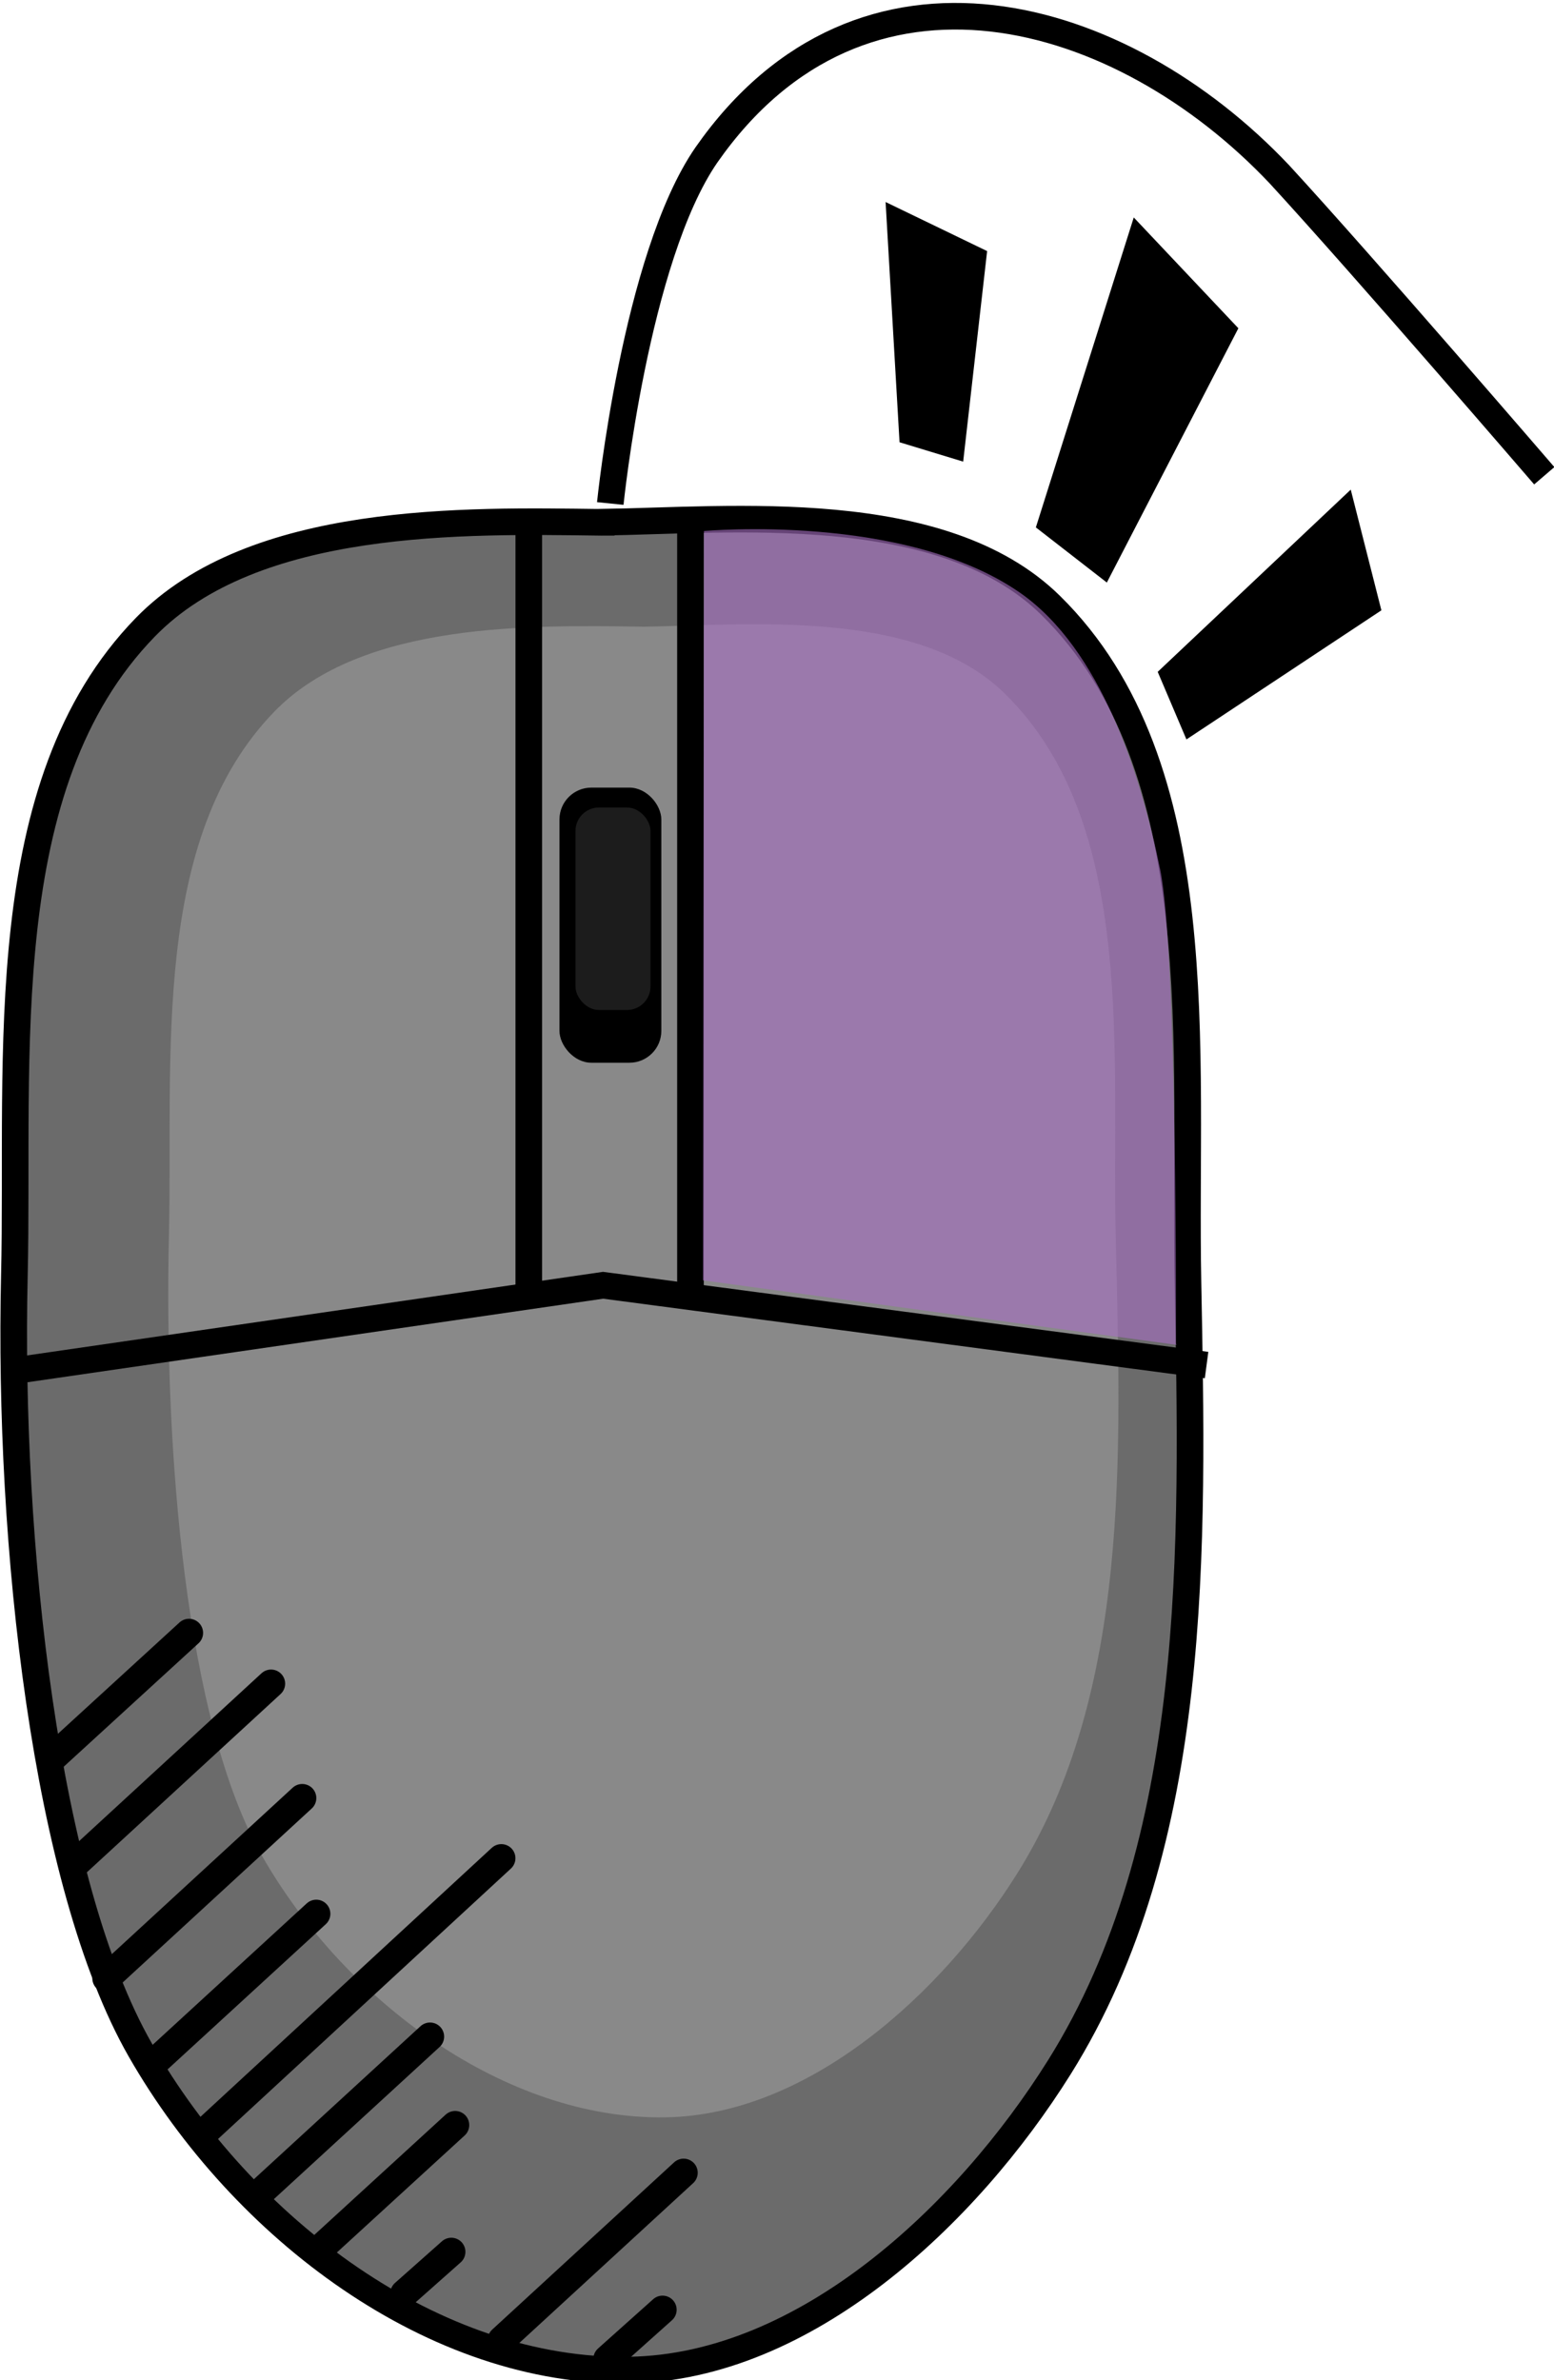 <?xml version="1.0" encoding="UTF-8" standalone="no"?>
<!-- Created with Inkscape (http://www.inkscape.org/) -->

<svg
   width="14.603mm"
   height="22.361mm"
   viewBox="0 0 14.603 22.361"
   version="1.1"
   id="svg5"
   inkscape:version="1.2.2 (b0a8486541, 2022-12-01)"
   sodipodi:docname="mouse_button_right.svg"
   xmlns:inkscape="http://www.inkscape.org/namespaces/inkscape"
   xmlns:sodipodi="http://sodipodi.sourceforge.net/DTD/sodipodi-0.dtd"
   xmlns="http://www.w3.org/2000/svg"
   xmlns:svg="http://www.w3.org/2000/svg">
  <sodipodi:namedview
     id="namedview7"
     pagecolor="#4d4d4d"
     bordercolor="#666666"
     borderopacity="1.0"
     inkscape:pageshadow="2"
     inkscape:pageopacity="0"
     inkscape:pagecheckerboard="false"
     inkscape:document-units="mm"
     showgrid="false"
     inkscape:zoom="0.56569164"
     inkscape:cx="1.7677475"
     inkscape:cy="72.477649"
     inkscape:window-width="636"
     inkscape:window-height="1037"
     inkscape:window-x="1280"
     inkscape:window-y="0"
     inkscape:window-maximized="1"
     inkscape:current-layer="g3878"
     inkscape:showpageshadow="2"
     inkscape:deskcolor="#4d4d4d" />
  <defs
     id="defs2" />
  <g
     inkscape:label="Layer 1"
     inkscape:groupmode="layer"
     id="layer1"
     transform="translate(62.816,-129.517)">
    <g
       id="g4074"
       transform="translate(-133.14,-222.29)">
      <g
         id="g3878">
        <g
           id="g10415"
           transform="matrix(0.717,0,0,0.716,189.846,161.035)"
           style="stroke-width:0.349;stroke-dasharray:none">
          <path
             style="fill:#6b6b6b;fill-opacity:1;stroke:#000000;stroke-width:0.349;stroke-linecap:butt;stroke-linejoin:miter;stroke-dasharray:none;stroke-opacity:1"
             d="m -158.817,273.294 c 1.708,-0.025 4.464,-0.312 5.888,1.089 2.15,2.116 1.743,5.857 1.801,8.875 0.066,3.481 0.16,7.357 -1.685,10.308 -1.218,1.948 -3.333,3.934 -5.628,3.974 -2.556,0.045 -5.072,-1.845 -6.419,-4.202 -1.245,-2.18 -1.73,-6.646 -1.649,-10.155 0.067,-2.893 -0.299,-6.437 1.716,-8.511 1.426,-1.467 4.193,-1.4 5.976,-1.377 1.7e-4,0 -1.7e-4,-5e-4 0,-5e-4 z"
             id="path10399"
             sodipodi:nodetypes="saaaassass" />
          <path
             style="fill:#898989;fill-opacity:1;stroke:none;stroke-width:0.282;stroke-linecap:butt;stroke-linejoin:miter;stroke-dasharray:none;stroke-opacity:1"
             d="m -158.277,274.665 c 1.378,-0.02 3.602,-0.252 4.75,0.878 1.735,1.707 1.396,4.725 1.453,7.16 0.065,2.805 0.197,5.939 -1.289,8.317 -0.992,1.588 -2.74,3.174 -4.611,3.204 -2.099,0.034 -4.2,-1.525 -5.287,-3.427 -1.005,-1.759 -1.288,-5.326 -1.222,-8.156 0.054,-2.334 -0.242,-5.193 1.385,-6.866 1.15,-1.183 3.383,-1.13 4.821,-1.111 1.3e-4,0 -1.4e-4,-4e-4 0,-4e-4 z"
             id="path10401"
             sodipodi:nodetypes="saaaassass" />
          <path
             style="fill:none;stroke:#000000;stroke-width:0.349;stroke-linecap:butt;stroke-linejoin:miter;stroke-dasharray:none;stroke-opacity:1"
             d="m -166.473,284.422 7.68,-1.116 7.909,1.047"
             id="path10403"
             sodipodi:nodetypes="ccc" />
          <path
             style="fill:none;stroke:#000000;stroke-width:0.349;stroke-linecap:butt;stroke-linejoin:miter;stroke-dasharray:none;stroke-opacity:1"
             d="M -159.767,283.399 V 273.419"
             id="path10405" />
          <path
             style="fill:none;stroke:#000000;stroke-width:0.349;stroke-linecap:butt;stroke-linejoin:miter;stroke-dasharray:none;stroke-opacity:1"
             d="m -158.699,273.048 c 0,0 0.327,-3.222 1.261,-4.575 2.041,-2.924 5.438,-1.937 7.508,0.255 1.097,1.194 3.472,3.956 3.472,3.956"
             id="path10407"
             sodipodi:nodetypes="cccc" />
          <path
             style="fill:none;stroke:#000000;stroke-width:0.349;stroke-linecap:butt;stroke-linejoin:miter;stroke-dasharray:none;stroke-opacity:1"
             d="m -157.648,283.399 v -9.98"
             id="path10409" />
          <rect
             style="fill:#000000;fill-opacity:1;stroke:none;stroke-width:0.271;stroke-dasharray:none"
             id="rect10411"
             width="1.335"
             height="3.61"
             x="-159.365"
             y="276.776"
             ry="0.418"
             rx="0.418" />
          <rect
             style="fill:#1c1c1c;fill-opacity:1;stroke:none;stroke-width:0.199;stroke-dasharray:none"
             id="rect10413"
             width="0.983"
             height="2.657"
             x="-159.155"
             y="277.037"
             ry="0.308"
             rx="0.308" />
        </g>
        <path
           style="fill:none;stroke:#000000;stroke-width:0.265;stroke-linecap:round;stroke-linejoin:miter;stroke-dasharray:none;stroke-opacity:1"
           d="m 73.311,372.953 1.29,-1.181"
           id="path10417"
           sodipodi:nodetypes="cc" />
        <path
           style="fill:none;stroke:#000000;stroke-width:0.265;stroke-linecap:round;stroke-linejoin:miter;stroke-dasharray:none;stroke-opacity:1"
           d="m 72.766,372.409 1.599,-1.468"
           id="path10419"
           sodipodi:nodetypes="cc" />
        <path
           style="fill:none;stroke:#000000;stroke-width:0.265;stroke-linecap:round;stroke-linejoin:miter;stroke-dasharray:none;stroke-opacity:1"
           d="m 72.252,371.834 2.783,-2.569"
           id="path10421"
           sodipodi:nodetypes="cc" />
        <path
           style="fill:none;stroke:#000000;stroke-width:0.265;stroke-linecap:round;stroke-linejoin:miter;stroke-dasharray:none;stroke-opacity:1"
           d="m 71.815,371.146 1.481,-1.359"
           id="path10423"
           sodipodi:nodetypes="cc" />
        <path
           style="fill:none;stroke:#000000;stroke-width:0.265;stroke-linecap:round;stroke-linejoin:miter;stroke-dasharray:none;stroke-opacity:1"
           d="m 71.324,370.393 1.84,-1.693"
           id="path10425"
           sodipodi:nodetypes="cc" />
        <path
           style="fill:none;stroke:#000000;stroke-width:0.265;stroke-linecap:round;stroke-linejoin:miter;stroke-dasharray:none;stroke-opacity:1"
           d="m 71.007,369.34 1.864,-1.715"
           id="path10427"
           sodipodi:nodetypes="cc" />
        <path
           style="fill:none;stroke:#000000;stroke-width:0.265;stroke-linecap:round;stroke-linejoin:miter;stroke-dasharray:none;stroke-opacity:1"
           d="m 70.81,368.329 1.29,-1.181"
           id="path10429"
           sodipodi:nodetypes="cc" />
        <path
           style="fill:none;stroke:#000000;stroke-width:0.265;stroke-linecap:round;stroke-linejoin:miter;stroke-dasharray:none;stroke-opacity:1"
           d="m 74.124,373.354 0.441,-0.391"
           id="path10431"
           sodipodi:nodetypes="cc" />
        <path
           style="fill:none;stroke:#000000;stroke-width:0.265;stroke-linecap:round;stroke-linejoin:miter;stroke-dasharray:none;stroke-opacity:1"
           d="m 75.039,373.791 1.709,-1.571"
           id="path10433"
           sodipodi:nodetypes="cc" />
        <path
           style="fill:none;stroke:#000000;stroke-width:0.265;stroke-linecap:round;stroke-linejoin:miter;stroke-dasharray:none;stroke-opacity:1"
           d="m 76.032,373.97 0.518,-0.463"
           id="path10435"
           sodipodi:nodetypes="cc" />
        <path
           style="fill:#000000;fill-opacity:1;stroke:none;stroke-width:0.265px;stroke-linecap:butt;stroke-linejoin:miter;stroke-opacity:1"
           d="m 81.473,358.754 -0.27,-0.635 1.814,-1.712 0.288,1.134 z"
           id="path10499"
           sodipodi:nodetypes="ccccc" />
        <path
           style="fill:#000000;fill-opacity:1;stroke:none;stroke-width:0.265px;stroke-linecap:butt;stroke-linejoin:miter;stroke-opacity:1"
           d="m 80.725,357.28 -0.667,-0.518 0.92,-2.912 0.983,1.041 z"
           id="path10501"
           sodipodi:nodetypes="ccccc" />
        <path
           style="fill:#000000;fill-opacity:1;stroke:none;stroke-width:0.265px;stroke-linecap:butt;stroke-linejoin:miter;stroke-opacity:1"
           d="m 79.375,356.144 -0.598,-0.182 -0.131,-2.257 0.954,0.461 z"
           id="path10503"
           sodipodi:nodetypes="ccccc" />
        <path
           style="fill:#a770c2;fill-opacity:0.612;stroke:none;stroke-width:0.265px;stroke-linecap:butt;stroke-linejoin:miter;stroke-opacity:1"
           d="m 81.38,364.442 -4.45,-0.606 0.009,-7.04 c 0,0 1.883,-0.174 2.969,0.579 0.762,0.529 1.135,1.709 1.318,2.6 0.163,0.792 0.148,4.456 0.148,4.456 z"
           id="path11959"
           sodipodi:nodetypes="cccsscc" />
      </g>
    </g>
  </g>
</svg>
